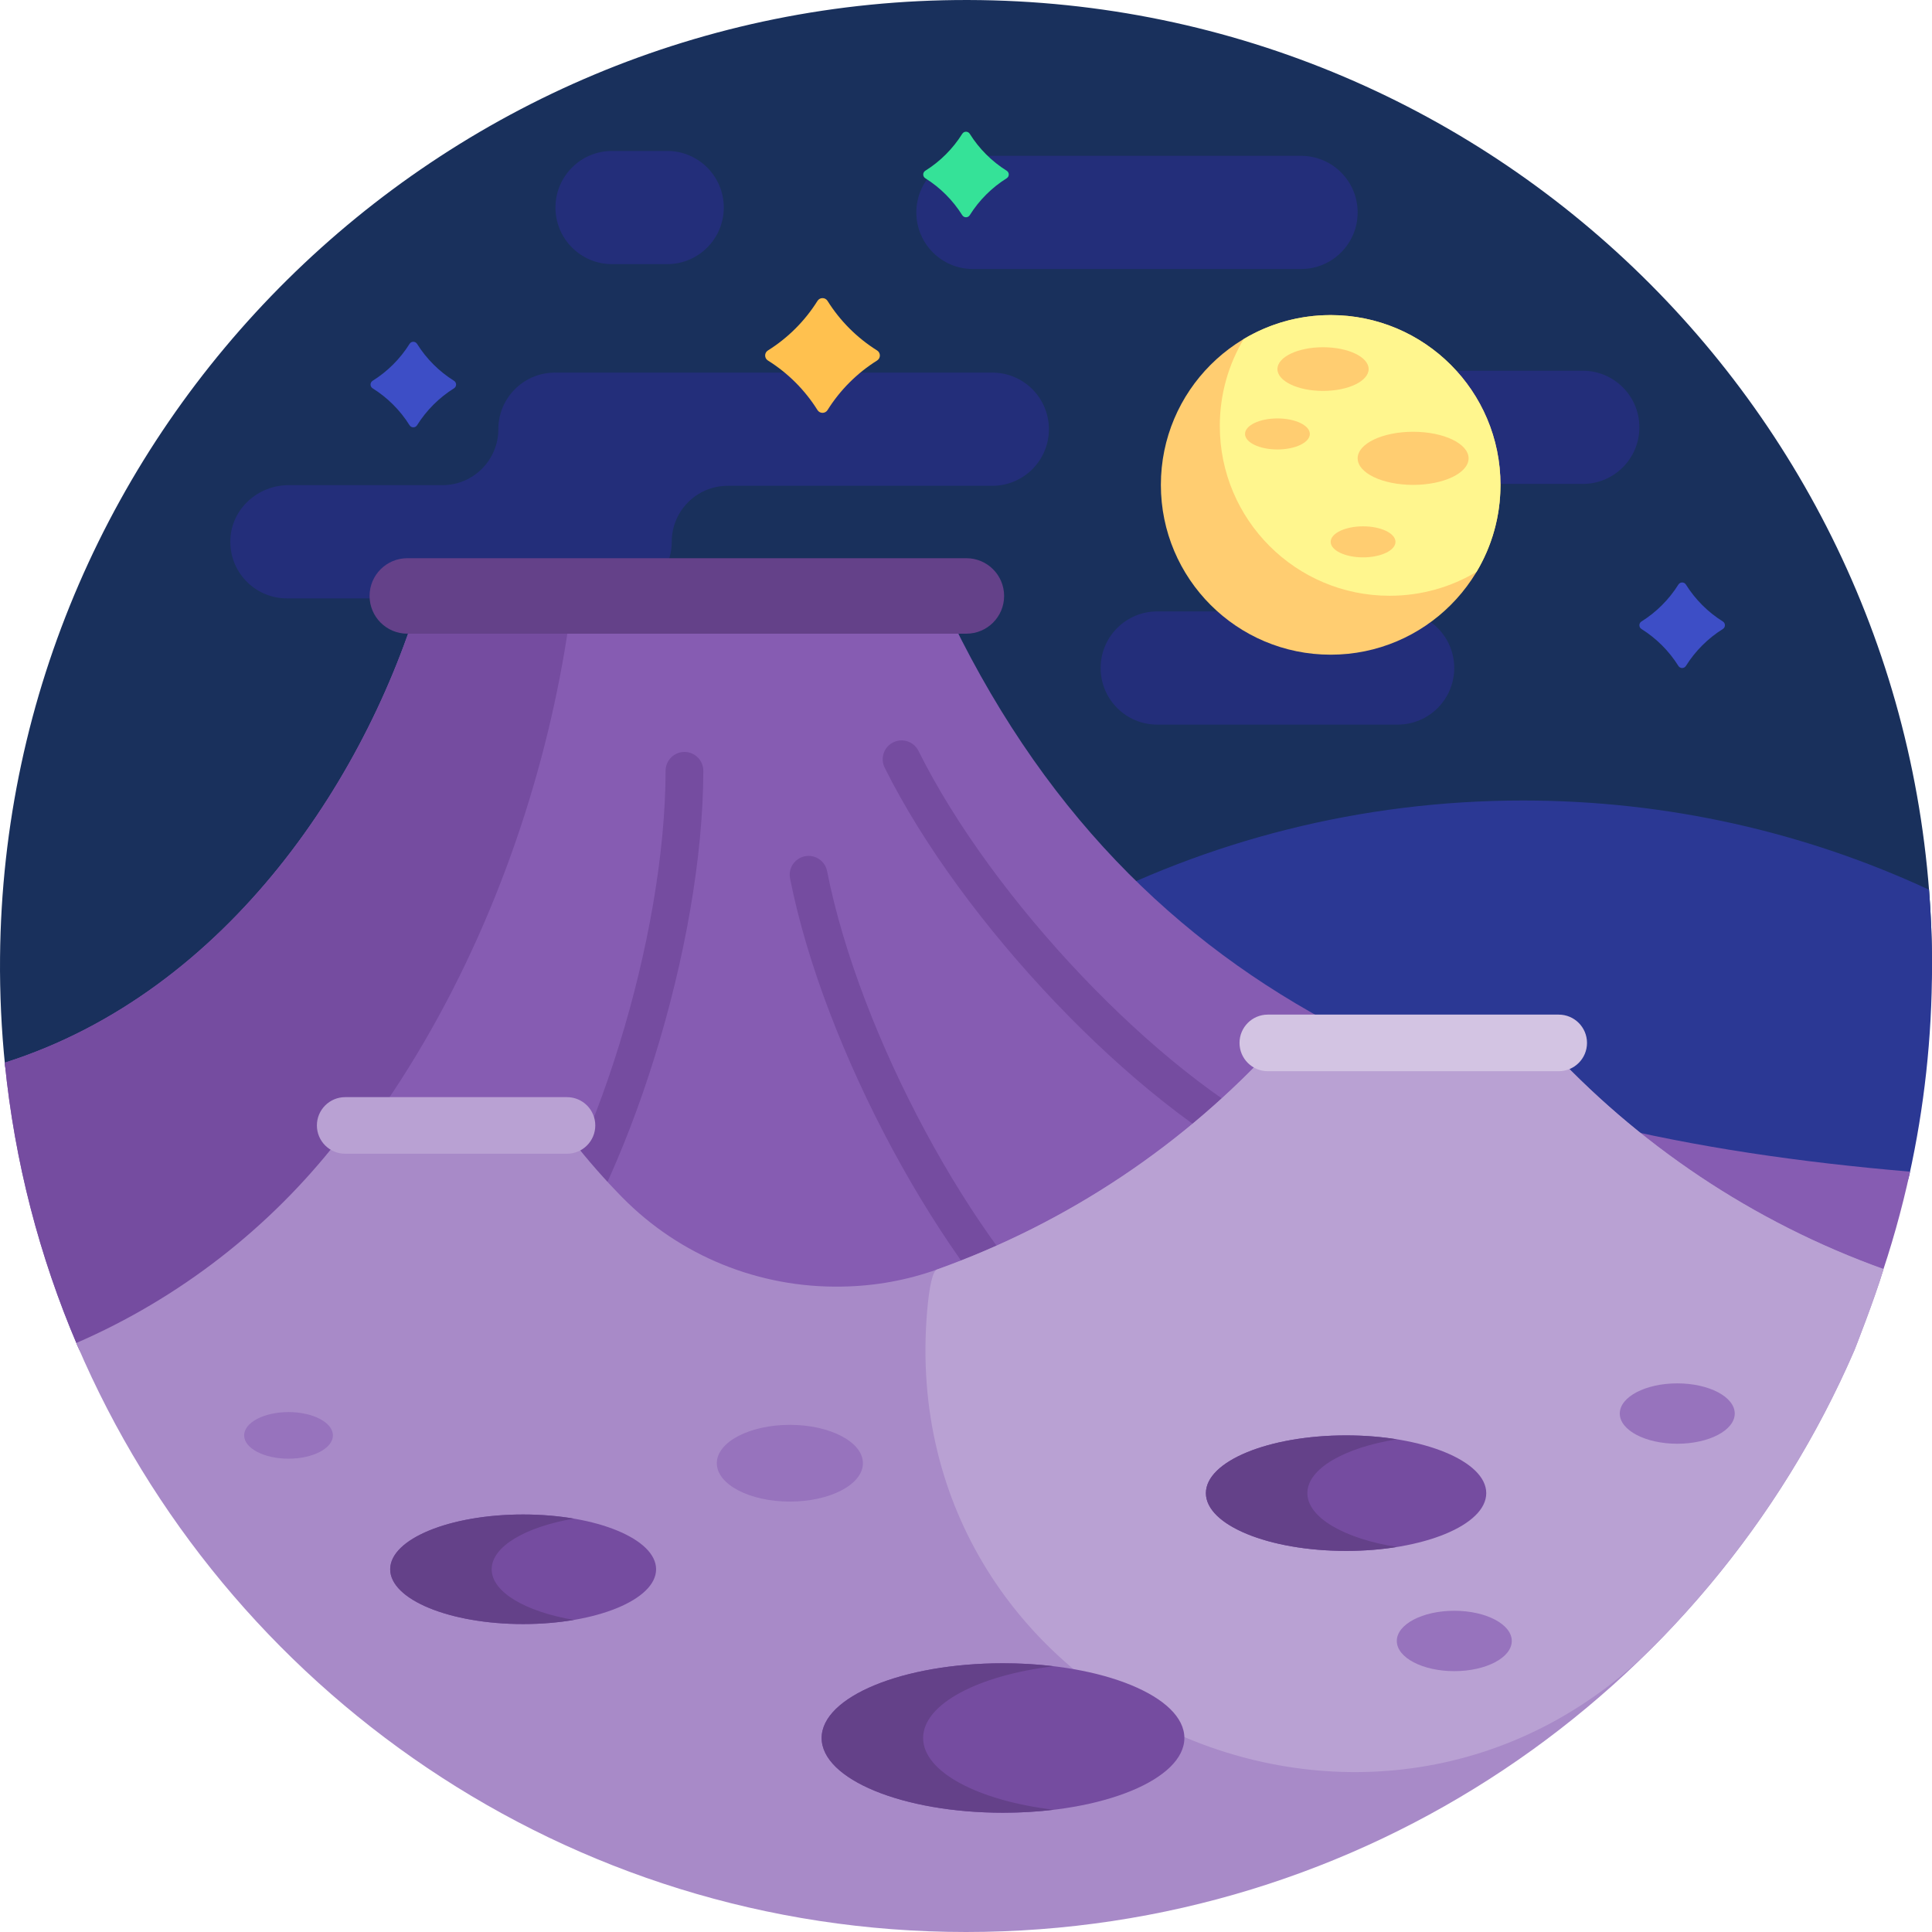 <svg id="Capa_1" enable-background="new 0 0 512 512" height="512" viewBox="0 0 512 512" width="512" xmlns="http://www.w3.org/2000/svg"><g><path d="m1.356 282.507c-.974-9.468-1.432-19.089-1.345-28.834 1.246-140.282 116.28-253.982 256.567-253.672 141.119.312 255.422 114.807 255.422 255.999v.363c-.027 19.559-16.051 35.333-35.61 35.333h-464.916c-5.236 0-9.582-3.981-10.118-9.189z" fill="#19305c"/><path d="m344.791 71.297h-86.95c-8.284 0-15-6.716-15-15 0-8.284 6.716-15 15-15h86.95c8.284 0 15 6.716 15 15 0 8.284-6.716 15-15 15zm40.595 105.735c0-8.284-6.716-15-15-15h-63.709c-8.284 0-15 6.716-15 15 0 8.284 6.716 15 15 15h63.709c8.285-.001 15-6.716 15-15zm49.066-63.786c0-8.284-6.716-15-15-15h-44.988c-8.284 0-15 6.716-15 15 0 8.284 6.716 15 15 15h44.988c8.284 0 15-6.715 15-15zm-242.643-58.246c0-8.284-6.716-15-15-15h-14.607c-8.284 0-15 6.716-15 15 0 8.284 6.716 15 15 15h14.607c8.284 0 15-6.716 15-15zm71.165 43.744h-115.91c-8.284 0-15 6.716-15 15 0 8.192-6.641 14.833-14.833 14.833h-40.771c-8.077 0-15.027 6.207-15.407 14.275-.406 8.614 6.458 15.725 14.983 15.725h86.985c8.284 0 15-6.716 15-15 0-8.192 6.641-14.833 14.833-14.833h70.119c8.284 0 15-6.716 15-15 .001-8.284-6.714-15-14.999-15z" fill="#232e7a"/><path d="m194.817 320c46.394-65.272 122.626-107.855 208.804-107.855 38.43 0 74.882 8.468 107.592 23.64.521 6.669.787 13.411.787 20.215 0 19.038-2.078 37.591-6.02 55.444-1.102 4.989-5.501 8.556-10.611 8.556z" fill="#2b3894"/><path d="m120.318 102.904c-3.962 2.482-7.31 5.83-9.792 9.792-.459.733-1.528.733-1.987 0-2.482-3.962-5.83-7.31-9.792-9.792-.733-.459-.733-1.527 0-1.987 3.962-2.482 7.31-5.831 9.792-9.792.459-.733 1.527-.733 1.987 0 2.482 3.962 5.83 7.31 9.792 9.792.733.46.733 1.528 0 1.987zm336.255 61.798c-3.962-2.482-7.31-5.83-9.792-9.792-.459-.733-1.528-.733-1.987 0-2.482 3.962-5.83 7.31-9.792 9.792-.733.459-.733 1.528 0 1.987 3.962 2.482 7.31 5.83 9.792 9.792.459.733 1.528.733 1.987 0 2.482-3.962 5.83-7.31 9.792-9.792.733-.459.733-1.527 0-1.987z" fill="#3d4ec6"/><path d="m266.786 47.237c-3.962 2.482-7.31 5.83-9.792 9.792-.459.733-1.527.733-1.987 0-2.482-3.962-5.83-7.31-9.792-9.792-.733-.459-.733-1.527 0-1.987 3.962-2.482 7.31-5.83 9.792-9.792.459-.733 1.527-.733 1.987 0 2.482 3.962 5.83 7.31 9.792 9.792.733.46.733 1.528 0 1.987z" fill="#35e298"/><path d="m458.148 368.149h-419.96c-7.721 0-14.7-4.606-17.732-11.707-9.975-23.361-16.575-48.508-19.19-74.826 59.479-18.871 97.177-76.878 111.173-127.255h135.122c49.439 111.711 141.81 146.225 258.625 156.141-2.197 10.132-4.994 20.04-8.351 29.686-5.855 16.818-21.88 27.961-39.687 27.961z" fill="#865cb2"/><path d="m20.456 356.441c-9.975-23.361-16.575-48.507-19.19-74.826 59.479-18.871 97.177-76.878 111.173-127.255l39.221 4.021c-8.857 73.844-48.663 163.139-126.423 204.771-2.02-1.83-3.667-4.102-4.781-6.711zm322.482-48.46c1.23-2.472.224-5.474-2.249-6.704-33.992-16.917-77.636-62.805-97.289-102.29-1.23-2.473-4.231-3.477-6.704-2.249-2.472 1.23-3.479 4.232-2.248 6.704 20.477 41.142 66.138 89.046 101.786 106.788.716.355 1.476.524 2.224.524 1.837.001 3.606-1.016 4.48-2.773zm-204.304 39.163c-1.052 0-2.114-.331-3.017-1.016-2.2-1.669-2.632-4.805-.963-7.005 22.941-30.256 41.663-90.753 41.734-134.858.004-2.759 2.242-4.992 5-4.992h.008c2.761.005 4.996 2.247 4.992 5.008-.074 45.955-19.708 109.155-43.766 140.884-.983 1.297-2.476 1.979-3.988 1.979zm144.084 16.768c-1.185 0-2.374-.419-3.328-1.27-29.706-26.518-61.115-84.769-70.017-129.852-.535-2.709 1.228-5.339 3.937-5.874 2.71-.539 5.339 1.228 5.874 3.937 8.543 43.27 38.539 99.043 66.866 124.328 2.06 1.839 2.239 5 .4 7.061-.988 1.107-2.357 1.67-3.732 1.67z" fill="#754ca0"/><path d="m499.149 336.31c-2.263 7.723-7.682 21.456-7.683 21.458-39.279 90.935-130.112 154.232-235.466 154.232-105.711 0-196.456-64.073-235.52-155.501h.004c-.087-.198-.173-.396-.257-.594 27.397-11.898 51.175-30.479 69.318-53.648.451-1.323.877-2.657 1.279-4.002l29.794.575 29.794-.575c.402 1.345.828 2.679 1.279 4.002 4.109 5.247 8.507 10.259 13.17 15.01 15.291 15.582 36.352 24.092 58.18 23.691.134-.002.268-.005.402-.007 8.479-.154 16.888-1.671 24.875-4.522 34.698-12.384 65.634-33.155 90.163-60.047l35.418 2.702 35.418-2.702c24.452 26.806 55.269 47.531 89.832 59.928z" fill="#a88ac8"/><path d="m499.149 336.31c-2.263 7.723-7.682 21.456-7.683 21.458-12.58 29.123-30.447 55.411-52.386 77.694-74.178 75.339-202.445 17.215-193.369-88.122.563-6.529 1.461-10.501 2.608-10.91 34.698-12.384 65.634-33.155 90.163-60.047l35.418 2.702 35.418-2.702c24.451 26.805 55.268 47.53 89.831 59.927z" fill="#b9a1d3"/><path d="m228.681 387.768c0 5.615-8.667 10.167-19.358 10.167s-19.358-4.552-19.358-10.167 8.667-10.168 19.358-10.168c10.691.001 19.358 4.553 19.358 10.168zm171.954 47.103c0 4.418-6.82 8-15.233 8s-15.232-3.582-15.232-8c0-4.419 6.82-8.001 15.232-8.001 8.413.001 15.233 3.583 15.233 8.001zm-312.413-54.48c0 3.411-5.265 6.176-11.759 6.176s-11.759-2.765-11.759-6.176 5.265-6.176 11.759-6.176 11.759 2.765 11.759 6.176zm371.501-5.783c0 4.418-6.82 8-15.233 8s-15.232-3.582-15.232-8c0-4.419 6.82-8.001 15.232-8.001 8.414 0 15.233 3.582 15.233 8.001z" fill="#9773bd"/><path d="m173.872 415.874c0 8.018-15.775 14.518-35.234 14.518s-35.234-6.5-35.234-14.518 15.775-14.518 35.234-14.518c19.459-.001 35.234 6.499 35.234 14.518zm91.936 24.908c-26.545 0-48.065 8.867-48.065 19.805s21.519 19.804 48.065 19.804 48.065-8.867 48.065-19.804c-.001-10.938-21.52-19.805-48.065-19.805zm90.915-60.391c-20.517 0-37.149 6.853-37.149 15.307s16.632 15.307 37.149 15.307 37.149-6.853 37.149-15.307-16.632-15.307-37.149-15.307z" fill="#754ca0"/><path d="m130.298 415.874c0 6.056 8.999 11.245 21.787 13.422-4.144.706-8.685 1.095-13.447 1.095-19.459 0-35.234-6.5-35.234-14.518s15.775-14.518 35.234-14.518c4.762 0 9.303.39 13.447 1.095-12.788 2.178-21.787 7.368-21.787 13.424zm216.17-20.176c0-6.5 9.832-12.053 23.702-14.273-4.17-.667-8.704-1.034-13.447-1.034-20.517 0-37.149 6.853-37.149 15.307s16.632 15.307 37.149 15.307c4.742 0 9.277-.366 13.447-1.034-13.87-2.221-23.702-7.774-23.702-14.273zm-67.213 45.87c-4.267-.511-8.779-.786-13.447-.786-26.545 0-48.065 8.867-48.065 19.805s21.519 19.804 48.065 19.804c4.668 0 9.18-.274 13.447-.786-20.001-2.397-34.618-10.004-34.618-19.019 0-9.014 14.617-16.621 34.618-19.018z" fill="#644189"/><path d="m397.643 128.5c0 24.853-20.147 45-45 45s-45-20.147-45-45 20.147-45 45-45 45 20.147 45 45z" fill="#ffcd71"/><path d="m397.643 128.5c0 8.422-2.314 16.303-6.339 23.043-6.74 4.026-14.621 6.34-23.043 6.34-24.853 0-45-20.147-45-45 0-8.422 2.314-16.303 6.34-23.043 6.74-4.026 14.621-6.34 23.043-6.34 24.852 0 44.999 20.147 44.999 45z" fill="#fff68e"/><path d="m362.702 97.809c0 3.196-5.411 5.787-12.085 5.787s-12.085-2.591-12.085-5.787 5.411-5.787 12.085-5.787c6.674-.001 12.085 2.59 12.085 5.787zm-1.472 41.675c-4.742 0-8.587 1.841-8.587 4.112s3.845 4.112 8.587 4.112c4.743 0 8.587-1.841 8.587-4.112s-3.845-4.112-8.587-4.112zm-22.698-28.596c-4.743 0-8.587 1.841-8.587 4.112s3.845 4.112 8.587 4.112 8.587-1.841 8.587-4.112-3.845-4.112-8.587-4.112zm35.958 3.534c-8.118 0-14.699 3.151-14.699 7.039 0 3.887 6.581 7.039 14.699 7.039s14.699-3.151 14.699-7.039c-.001-3.887-6.581-7.039-14.699-7.039z" fill="#ffcd71"/><path d="m232.438 95.539c-5.314 3.329-9.804 7.819-13.133 13.133-.616.983-2.049.983-2.665 0-3.329-5.314-7.819-9.804-13.133-13.133-.983-.616-.983-2.049 0-2.665 5.314-3.329 9.804-7.819 13.133-13.133.616-.983 2.049-.983 2.665 0 3.329 5.314 7.819 9.804 13.133 13.133.983.616.983 2.049 0 2.665z" fill="#ffc14f"/><path d="m256.102 167.931h-148.161c-5.523 0-10-4.477-10-10 0-5.523 4.477-10 10-10h148.161c5.523 0 10 4.477 10 10 0 5.523-4.477 10-10 10z" fill="#644189"/><path d="m150.257 305.754h-58.778c-4.142 0-7.5-3.358-7.5-7.5 0-4.142 3.358-7.5 7.5-7.5h58.778c4.142 0 7.5 3.358 7.5 7.5 0 4.143-3.358 7.5-7.5 7.5z" fill="#b9a1d3"/><path d="m413.074 283.882h-77.088c-4.142 0-7.5-3.358-7.5-7.5 0-4.142 3.358-7.5 7.5-7.5h77.088c4.142 0 7.5 3.358 7.5 7.5 0 4.142-3.357 7.5-7.5 7.5z" fill="#d3c4e3"/></g></svg>
